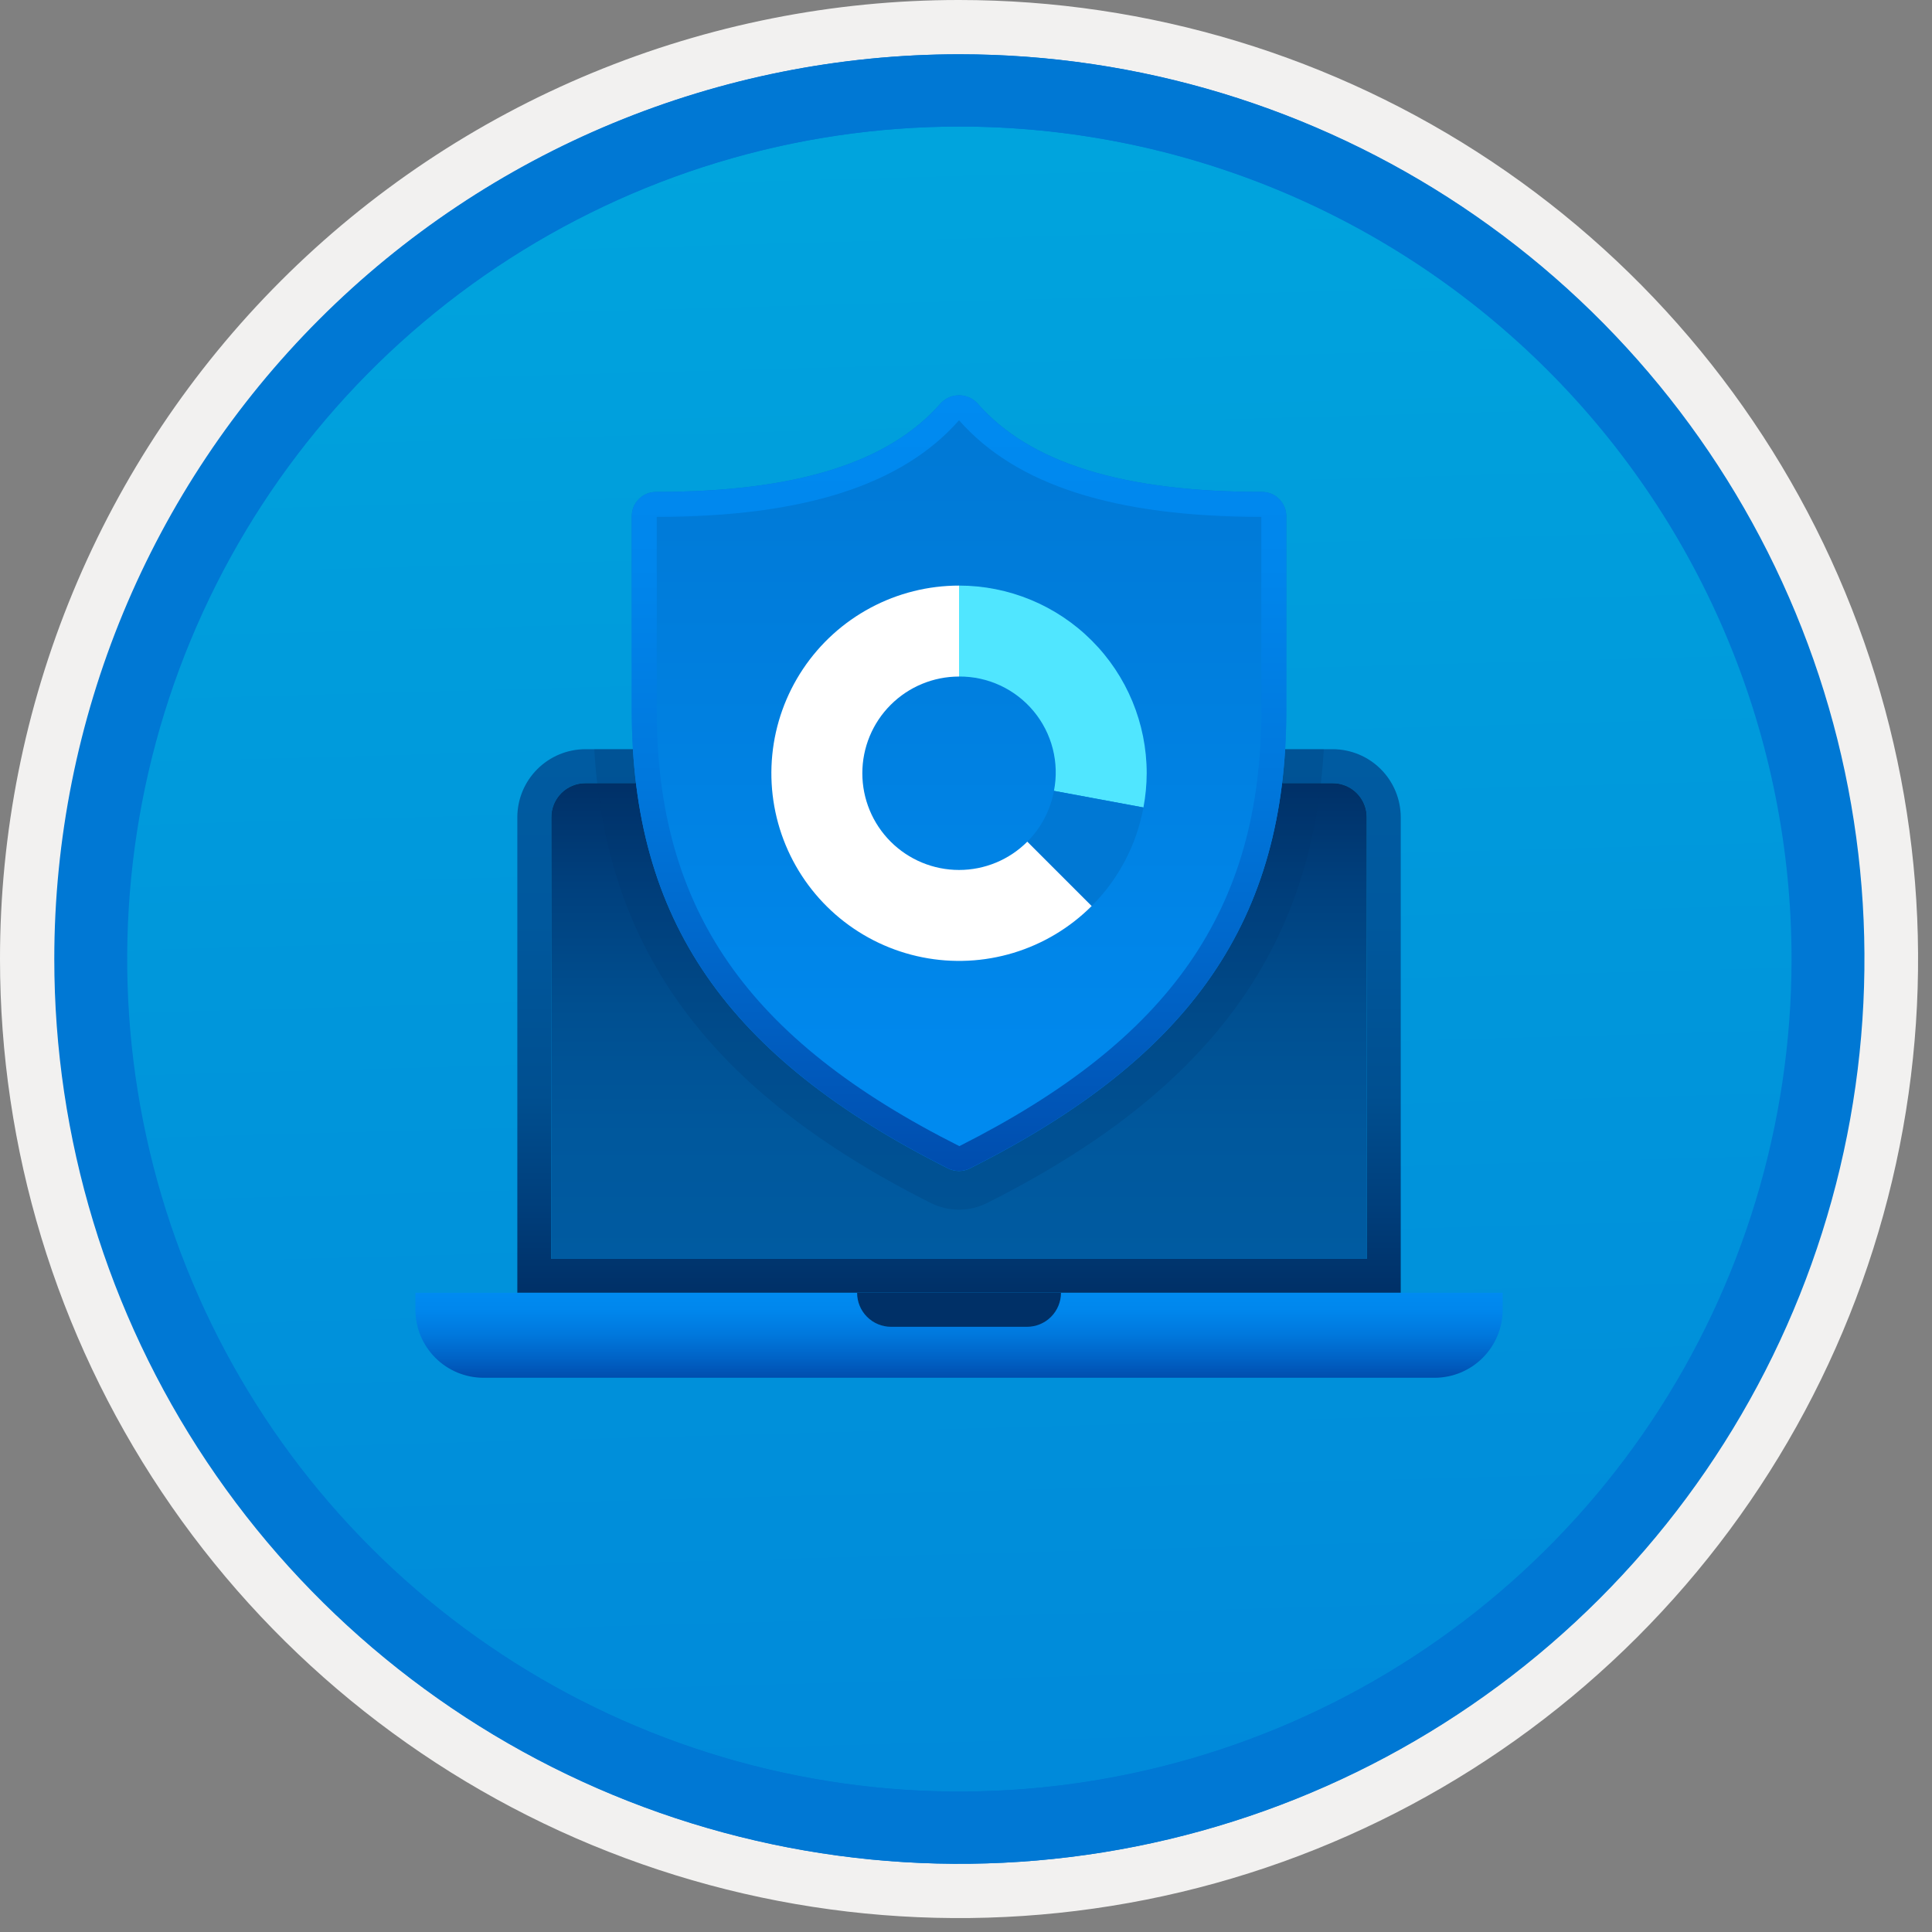 <svg width="100" height="100" viewBox="0 0 100 100" fill="none" xmlns="http://www.w3.org/2000/svg">
<rect x="0" y="0" width="100" height="100" fill="#808080" stroke="none"/>
<g clip-path="url(#clip0_973_807)">
<path d="M49.64 96.45C40.382 96.45 31.332 93.705 23.634 88.561C15.936 83.418 9.936 76.107 6.393 67.553C2.85 59 1.923 49.588 3.73 40.508C5.536 31.428 9.994 23.087 16.54 16.54C23.087 9.994 31.428 5.536 40.508 3.729C49.588 1.923 59 2.85 67.553 6.393C76.107 9.936 83.418 15.936 88.561 23.634C93.705 31.332 96.45 40.382 96.45 49.64C96.451 55.787 95.24 61.874 92.888 67.554C90.535 73.233 87.088 78.394 82.741 82.741C78.394 87.087 73.234 90.535 67.554 92.888C61.875 95.24 55.787 96.45 49.64 96.45V96.45Z" fill="url(#paint0_linear_973_807)"/>
<path fill-rule="evenodd" clip-rule="evenodd" d="M95.54 49.64C95.54 58.718 92.848 67.593 87.805 75.141C82.761 82.689 75.592 88.572 67.205 92.046C58.818 95.52 49.589 96.429 40.685 94.658C31.782 92.887 23.603 88.515 17.184 82.096C10.765 75.677 6.393 67.498 4.622 58.595C2.851 49.691 3.76 40.462 7.234 32.075C10.708 23.688 16.591 16.519 24.139 11.476C31.688 6.432 40.562 3.74 49.64 3.74C55.668 3.74 61.636 4.927 67.205 7.234C72.774 9.541 77.834 12.921 82.096 17.184C86.359 21.446 89.739 26.506 92.046 32.075C94.353 37.644 95.54 43.612 95.54 49.64V49.64ZM49.64 3.62732e-07C59.458 3.62732e-07 69.055 2.911 77.219 8.366C85.382 13.82 91.744 21.573 95.501 30.644C99.258 39.714 100.242 49.695 98.326 59.324C96.411 68.954 91.683 77.799 84.741 84.741C77.799 91.683 68.954 96.411 59.324 98.326C49.695 100.242 39.714 99.258 30.644 95.501C21.573 91.744 13.82 85.382 8.366 77.219C2.911 69.055 3.62732e-07 59.458 3.62732e-07 49.64C-0.001 43.121 1.283 36.666 3.777 30.643C6.271 24.62 9.928 19.147 14.537 14.537C19.147 9.928 24.62 6.271 30.643 3.777C36.666 1.283 43.121 -0.001 49.64 3.62732e-07V3.62732e-07Z" fill="#F2F1F0"/>
<path fill-rule="evenodd" clip-rule="evenodd" d="M92.73 49.64C92.73 58.163 90.202 66.493 85.468 73.58C80.733 80.666 74.003 86.189 66.129 89.45C58.256 92.711 49.592 93.565 41.233 91.902C32.874 90.24 25.197 86.136 19.17 80.109C13.144 74.083 9.04 66.405 7.378 58.047C5.715 49.688 6.568 41.024 9.83 33.15C13.091 25.277 18.614 18.547 25.7 13.812C32.786 9.077 41.117 6.55 49.64 6.55C55.298 6.55 60.902 7.664 66.13 9.829C71.358 11.995 76.108 15.169 80.11 19.17C84.111 23.171 87.285 27.922 89.45 33.15C91.616 38.378 92.73 43.981 92.73 49.64V49.64ZM49.64 2.81C58.902 2.81 67.956 5.557 75.657 10.702C83.358 15.848 89.36 23.162 92.905 31.719C96.449 40.276 97.377 49.692 95.57 58.776C93.763 67.86 89.303 76.205 82.753 82.754C76.204 89.303 67.86 93.763 58.776 95.57C49.691 97.377 40.276 96.45 31.718 92.905C23.161 89.361 15.848 83.359 10.702 75.657C5.556 67.956 2.81 58.902 2.81 49.64C2.811 37.22 7.745 25.31 16.527 16.528C25.309 7.745 37.22 2.811 49.64 2.81V2.81Z" fill="#0078D4"/>
<path fill-rule="evenodd" clip-rule="evenodd" d="M92.764 49.64C92.764 58.163 90.237 66.493 85.502 73.58C80.767 80.666 74.037 86.189 66.164 89.45C58.29 92.711 49.626 93.565 41.267 91.902C32.909 90.24 25.231 86.136 19.204 80.109C13.178 74.083 9.074 66.405 7.412 58.047C5.749 49.688 6.602 41.024 9.864 33.15C13.125 25.277 18.648 18.547 25.734 13.812C32.82 9.077 41.151 6.55 49.674 6.55C55.333 6.55 60.936 7.664 66.164 9.829C71.392 11.995 76.142 15.169 80.144 19.17C84.145 23.171 87.319 27.922 89.484 33.15C91.65 38.378 92.764 43.981 92.764 49.64V49.64ZM49.674 2.81C58.936 2.81 67.99 5.557 75.691 10.702C83.392 15.848 89.395 23.162 92.939 31.719C96.484 40.276 97.411 49.692 95.604 58.776C93.797 67.86 89.337 76.205 82.788 82.754C76.238 89.303 67.894 93.763 58.81 95.57C49.726 97.377 40.31 96.45 31.753 92.905C23.196 89.361 15.882 83.359 10.736 75.657C5.59 67.956 2.844 58.902 2.844 49.64C2.845 37.22 7.779 25.31 16.561 16.528C25.343 7.745 37.254 2.811 49.674 2.81V2.81Z" fill="#0078D4"/>
<path d="M30.295 38.778C29.363 38.781 28.47 39.152 27.811 39.811C27.151 40.47 26.78 41.363 26.777 42.295V66.916H72.502V42.295C72.499 41.363 72.128 40.47 71.469 39.811C70.81 39.152 69.917 38.781 68.985 38.778H30.295ZM68.985 40.537C69.451 40.537 69.898 40.723 70.228 41.053C70.557 41.382 70.743 41.829 70.743 42.295V65.158H28.536V42.295C28.537 41.829 28.722 41.382 29.052 41.052C29.381 40.723 29.828 40.537 30.295 40.537H68.985Z" fill="url(#paint1_linear_973_807)"/>
<path d="M28.536 42.295C28.536 41.829 28.722 41.382 29.052 41.052C29.381 40.723 29.828 40.537 30.295 40.537H68.985C69.451 40.537 69.898 40.723 70.228 41.053C70.557 41.382 70.743 41.829 70.743 42.295V65.158H28.536V42.295Z" fill="url(#paint2_linear_973_807)"/>
<path d="M21.501 66.916V67.796C21.504 68.728 21.875 69.621 22.534 70.28C23.194 70.939 24.087 71.31 25.018 71.313H74.26C75.192 71.31 76.086 70.939 76.745 70.28C77.404 69.621 77.775 68.728 77.778 67.796V66.916L21.501 66.916Z" fill="url(#paint3_linear_973_807)"/>
<path fill-rule="evenodd" clip-rule="evenodd" d="M46.122 68.675H53.157C53.623 68.675 54.071 68.49 54.4 68.16C54.73 67.83 54.915 67.383 54.916 66.916H44.364C44.364 67.383 44.549 67.83 44.879 68.16C45.209 68.49 45.656 68.675 46.122 68.675V68.675Z" fill="#003067"/>
<g opacity="0.2">
<path d="M30.761 38.778C31.368 49.25 36.81 56.552 48.2 62.278C48.649 62.496 49.141 62.61 49.64 62.611C50.148 62.611 50.649 62.491 51.102 62.261C62.471 56.546 67.912 49.246 68.519 38.778H30.761Z" fill="#003067"/>
</g>
<path d="M65.323 25.461C58.099 25.461 53.28 23.961 50.585 20.87C50.463 20.741 50.317 20.639 50.154 20.569C49.992 20.498 49.816 20.462 49.639 20.462C49.462 20.462 49.287 20.498 49.124 20.569C48.962 20.639 48.815 20.741 48.694 20.87C45.999 23.961 41.18 25.461 33.956 25.461C33.791 25.461 33.627 25.493 33.475 25.556C33.323 25.619 33.184 25.712 33.068 25.829C32.951 25.945 32.858 26.084 32.795 26.236C32.732 26.389 32.7 26.552 32.7 26.717V36.758C32.7 47.612 37.596 54.709 49.075 60.479C49.251 60.565 49.444 60.61 49.639 60.611C49.836 60.611 50.029 60.564 50.204 60.474C61.683 54.704 66.579 47.612 66.579 36.758V26.717C66.578 26.384 66.446 26.065 66.21 25.83C65.975 25.594 65.656 25.462 65.323 25.461Z" fill="url(#paint4_linear_973_807)"/>
<path d="M49.639 21.755L49.642 21.756C52.595 25.114 57.713 26.749 65.286 26.754V36.758C65.286 47.053 60.602 53.8 49.656 59.324C38.677 53.805 33.993 47.056 33.993 36.758V26.754C41.569 26.749 46.688 25.112 49.638 21.755H49.639M49.639 20.462C49.462 20.459 49.286 20.494 49.123 20.565C48.96 20.635 48.814 20.739 48.694 20.87C45.999 23.961 41.18 25.461 33.956 25.461C33.791 25.461 33.627 25.493 33.475 25.556C33.323 25.62 33.184 25.712 33.068 25.829C32.951 25.945 32.858 26.084 32.795 26.236C32.732 26.389 32.7 26.552 32.7 26.717V36.758C32.7 47.612 37.596 54.709 49.075 60.479C49.251 60.565 49.444 60.61 49.639 60.611C49.836 60.611 50.029 60.564 50.204 60.474C61.683 54.704 66.579 47.612 66.579 36.758V26.717C66.578 26.384 66.446 26.065 66.21 25.83C65.975 25.594 65.656 25.462 65.323 25.461C58.099 25.461 53.28 23.961 50.585 20.87C50.465 20.739 50.319 20.635 50.156 20.565C49.993 20.494 49.817 20.459 49.639 20.462V20.462Z" fill="url(#paint5_linear_973_807)"/>
<path d="M49.639 45.029C48.312 45.029 47.039 44.502 46.1 43.563C45.161 42.624 44.634 41.351 44.634 40.023C44.634 38.696 45.161 37.422 46.1 36.484C47.039 35.545 48.312 35.018 49.639 35.018H49.64V30.31C48.042 30.31 46.469 30.704 45.061 31.457C43.652 32.21 42.451 33.298 41.563 34.627C40.676 35.955 40.129 37.481 39.973 39.071C39.816 40.661 40.054 42.265 40.665 43.74C41.277 45.216 42.242 46.519 43.477 47.532C44.712 48.545 46.178 49.239 47.745 49.55C49.311 49.862 50.931 49.782 52.459 49.319C53.988 48.855 55.379 48.021 56.508 46.892L53.177 43.561C52.714 44.027 52.162 44.396 51.555 44.648C50.948 44.9 50.297 45.029 49.639 45.029Z" fill="white"/>
<path d="M59.353 40.023C59.353 37.447 58.33 34.976 56.508 33.155C54.687 31.333 52.216 30.31 49.64 30.31V35.017C50.376 35.012 51.104 35.169 51.772 35.48C52.439 35.79 53.03 36.245 53.5 36.811C53.97 37.377 54.309 38.041 54.491 38.755C54.673 39.468 54.694 40.213 54.553 40.935L59.184 41.795C59.294 41.211 59.351 40.618 59.353 40.023V40.023Z" fill="#50E6FF"/>
<path d="M54.553 40.935C54.37 41.93 53.891 42.845 53.177 43.561V43.561L56.508 46.892C57.896 45.503 58.829 43.726 59.184 41.795L54.553 40.935Z" fill="#0078D4"/>
</g>
<defs>
<linearGradient id="paint0_linear_973_807" x1="47.87" y1="-15.153" x2="51.852" y2="130.615" gradientUnits="userSpaceOnUse">
<stop stop-color="#00ABDE"/>
<stop offset="1" stop-color="#007ED8"/>
</linearGradient>
<linearGradient id="paint1_linear_973_807" x1="49.64" y1="66.916" x2="49.64" y2="38.728" gradientUnits="userSpaceOnUse">
<stop stop-color="#003067"/>
<stop offset="0.165" stop-color="#003F7C"/>
<stop offset="0.362" stop-color="#004F90"/>
<stop offset="0.681" stop-color="#00589D"/>
<stop offset="1" stop-color="#005BA1"/>
</linearGradient>
<linearGradient id="paint2_linear_973_807" x1="49.64" y1="65.158" x2="49.64" y2="40.493" gradientUnits="userSpaceOnUse">
<stop stop-color="#005BA1"/>
<stop offset="0.26" stop-color="#00589D"/>
<stop offset="0.53" stop-color="#004F90"/>
<stop offset="0.8" stop-color="#003F7C"/>
<stop offset="1" stop-color="#003067"/>
</linearGradient>
<linearGradient id="paint3_linear_973_807" x1="49.639" y1="71.313" x2="49.639" y2="66.916" gradientUnits="userSpaceOnUse">
<stop stop-color="#004DAE"/>
<stop offset="0.21" stop-color="#0061C4"/>
<stop offset="0.51" stop-color="#0078DD"/>
<stop offset="0.78" stop-color="#0086EC"/>
<stop offset="1" stop-color="#008BF1"/>
</linearGradient>
<linearGradient id="paint4_linear_973_807" x1="49.639" y1="60.611" x2="49.639" y2="20.462" gradientUnits="userSpaceOnUse">
<stop stop-color="#008BF1"/>
<stop offset="0.995" stop-color="#0078D4"/>
</linearGradient>
<linearGradient id="paint5_linear_973_807" x1="49.639" y1="20.462" x2="49.639" y2="60.611" gradientUnits="userSpaceOnUse">
<stop stop-color="#008BF1"/>
<stop offset="0.22" stop-color="#0086EC"/>
<stop offset="0.49" stop-color="#0078DD"/>
<stop offset="0.79" stop-color="#0061C4"/>
<stop offset="1" stop-color="#004DAE"/>
</linearGradient>
<clipPath id="clip0_973_807">
<rect width="99.28" height="99.28" fill="white"/>
</clipPath>
</defs>
</svg>
